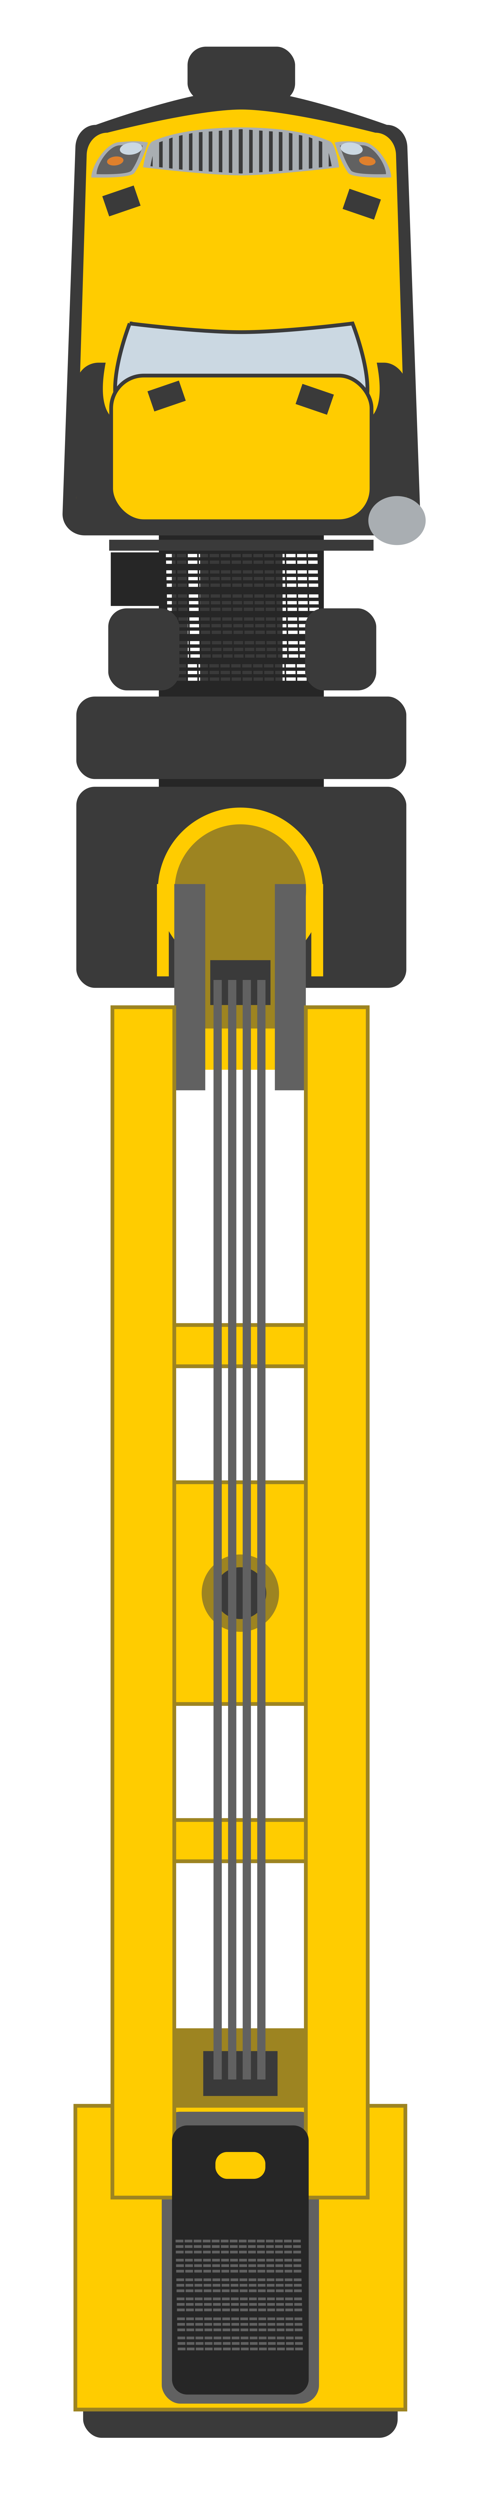 <?xml version="1.0" encoding="UTF-8" standalone="no"?>
<!-- Created with Inkscape (http://www.inkscape.org/) -->

<svg
   xmlns:dc="http://purl.org/dc/elements/1.1/"
   xmlns:cc="http://creativecommons.org/ns#"
   xmlns:rdf="http://www.w3.org/1999/02/22-rdf-syntax-ns#"
   xmlns:svg="http://www.w3.org/2000/svg"
   xmlns="http://www.w3.org/2000/svg"
   xmlns:sodipodi="http://sodipodi.sourceforge.net/DTD/sodipodi-0.dtd"
   xmlns:inkscape="http://www.inkscape.org/namespaces/inkscape"
   width="12"
   height="60"
   id="svg2"
   version="1.1"
   inkscape:version="0.48.5 r10040"
   sodipodi:docname="broom_plow_front.svg"
   inkscape:export-filename="D:\Thor Media\2016\Keith Blackburn\Snow Plows\snowplow\snowplow_preview.png"
   inkscape:export-xdpi="1137.3062"
   inkscape:export-ydpi="1137.3062">
  <defs
     id="defs4" />
  <sodipodi:namedview
     id="base"
     pagecolor="#d8d8d8"
     bordercolor="#666666"
     borderopacity="1.0"
     inkscape:pageopacity="1"
     inkscape:pageshadow="2"
     inkscape:zoom="11.313709"
     inkscape:cx="-21.961264"
     inkscape:cy="40.046311"
     inkscape:document-units="px"
     inkscape:current-layer="layer1"
     showgrid="false"
     inkscape:window-width="1440"
     inkscape:window-height="802"
     inkscape:window-x="0"
     inkscape:window-y="18"
     inkscape:window-maximized="0"
     fit-margin-top="1"
     fit-margin-left="1"
     fit-margin-right="1"
     fit-margin-bottom="1"
     showguides="true"
     inkscape:guide-bbox="true"
     inkscape:snap-bbox="false"
     inkscape:snap-bbox-midpoints="true"
     inkscape:snap-global="false" />
  <g
     inkscape:label="Layer 1"
     inkscape:groupmode="layer"
     id="layer1"
     transform="translate(-288.831,-342.048)">
    <g
       id="g4156"
       transform="translate(-6,-34.908)">
      <g
         transform="matrix(0.99,0,0,0.99,3.31,32.129)"
         id="g4235">
        <rect
           style="fill:#3a3a3a;fill-opacity:1;stroke:none"
           id="rect4441"
           width="6"
           height="2"
           x="360.229"
           y="-301.316"
           rx="0.449"
           ry="0.449"
           transform="matrix(0,1,-1,0,0,0)" />
        <rect
           transform="matrix(0,1,-1,0,0,0)"
           ry="0"
           rx="0"
           y="-299.018"
           x="360.229"
           height="0.387"
           width="6"
           id="rect4443"
           style="fill:#3a3a3a;fill-opacity:1;stroke:none" />
        <path
           style="fill:#262626;fill-opacity:1;stroke:none"
           d="M 43.445,23.035 C 43.199,23.035 43,23.234 43,23.48 l 0,6.574 c 0,0.247 0.199,0.443 0.445,0.443 l 3.109,0 C 46.801,30.498 47,30.301 47,30.055 l 0,-6.574 c 0,-0.247 -0.199,-0.445 -0.445,-0.445 l -3.109,0 z m -0.279,0.881 0.229,0 0,0.08 -0.229,0 0,-0.08 z m 0.266,0 0.227,0 0,0.08 -0.227,0 0,-0.08 z m 0.264,0 0.229,0 0,0.08 -0.229,0 0,-0.08 z m 0.266,0 0.227,0 0,0.08 -0.227,0 0,-0.08 z m 0.264,0 0.229,0 0,0.08 -0.229,0 0,-0.08 z m 0.266,0 0.227,0 0,0.08 -0.227,0 0,-0.08 z m 0.264,0 0.227,0 0,0.08 -0.227,0 0,-0.08 z m 0.264,0 0.229,0 0,0.08 -0.229,0 0,-0.08 z m 0.266,0 0.227,0 0,0.08 -0.227,0 0,-0.08 z m 0.264,0 0.229,0 0,0.08 -0.229,0 0,-0.08 z m 0.266,0 0.227,0 0,0.08 -0.227,0 0,-0.08 z m 0.264,0 0.229,0 0,0.08 -0.229,0 0,-0.08 z m 0.266,0 0.227,0 0,0.08 -0.227,0 0,-0.08 z m 0.264,0 0.229,0 0,0.08 -0.229,0 0,-0.08 z m -3.439,0.162 0.229,0 0,0.08 -0.229,0 0,-0.08 z m 0.266,0 0.227,0 0,0.08 -0.227,0 0,-0.08 z m 0.264,0 0.229,0 0,0.08 -0.229,0 0,-0.08 z m 0.266,0 0.227,0 0,0.08 -0.227,0 0,-0.08 z m 0.264,0 0.229,0 0,0.08 -0.229,0 0,-0.08 z m 0.266,0 0.227,0 0,0.08 -0.227,0 0,-0.08 z m 0.264,0 0.227,0 0,0.08 -0.227,0 0,-0.08 z m 0.264,0 0.229,0 0,0.08 -0.229,0 0,-0.08 z m 0.266,0 0.227,0 0,0.08 -0.227,0 0,-0.08 z m 0.264,0 0.229,0 0,0.08 -0.229,0 0,-0.08 z m 0.266,0 0.227,0 0,0.08 -0.227,0 0,-0.08 z m 0.264,0 0.229,0 0,0.08 -0.229,0 0,-0.08 z m 0.266,0 0.227,0 0,0.08 -0.227,0 0,-0.08 z m 0.264,0 0.229,0 0,0.08 -0.229,0 0,-0.08 z m -3.439,0.16 0.229,0 0,0.08 -0.229,0 0,-0.08 z m 0.266,0 0.227,0 0,0.08 -0.227,0 0,-0.08 z m 0.264,0 0.229,0 0,0.08 -0.229,0 0,-0.08 z m 0.266,0 0.227,0 0,0.08 -0.227,0 0,-0.08 z m 0.264,0 0.229,0 0,0.08 -0.229,0 0,-0.08 z m 0.266,0 0.227,0 0,0.08 -0.227,0 0,-0.08 z m 0.264,0 0.227,0 0,0.08 -0.227,0 0,-0.08 z m 0.264,0 0.229,0 0,0.08 -0.229,0 0,-0.08 z m 0.266,0 0.227,0 0,0.08 -0.227,0 0,-0.08 z m 0.264,0 0.229,0 0,0.08 -0.229,0 0,-0.08 z m 0.266,0 0.227,0 0,0.08 -0.227,0 0,-0.08 z m 0.264,0 0.229,0 0,0.08 -0.229,0 0,-0.08 z m 0.266,0 0.227,0 0,0.08 -0.227,0 0,-0.08 z m 0.264,0 0.229,0 0,0.08 -0.229,0 0,-0.08 z m -3.439,0.236 0.229,0 0,0.08 -0.229,0 0,-0.08 z m 0.266,0 0.227,0 0,0.08 -0.227,0 0,-0.08 z m 0.264,0 0.229,0 0,0.08 -0.229,0 0,-0.08 z m 0.266,0 0.227,0 0,0.08 -0.227,0 0,-0.08 z m 0.264,0 0.229,0 0,0.08 -0.229,0 0,-0.08 z m 0.266,0 0.227,0 0,0.08 -0.227,0 0,-0.08 z m 0.264,0 0.227,0 0,0.08 -0.227,0 0,-0.08 z m 0.264,0 0.229,0 0,0.08 -0.229,0 0,-0.08 z m 0.266,0 0.227,0 0,0.08 -0.227,0 0,-0.08 z m 0.264,0 0.229,0 0,0.08 -0.229,0 0,-0.08 z m 0.266,0 0.227,0 0,0.08 -0.227,0 0,-0.08 z m 0.264,0 0.229,0 0,0.08 -0.229,0 0,-0.08 z m 0.266,0 0.227,0 0,0.08 -0.227,0 0,-0.08 z m 0.264,0 0.229,0 0,0.08 -0.229,0 0,-0.08 z m -3.439,0.162 0.229,0 0,0.08 -0.229,0 0,-0.08 z m 0.266,0 0.227,0 0,0.08 -0.227,0 0,-0.08 z m 0.264,0 0.229,0 0,0.08 -0.229,0 0,-0.08 z m 0.266,0 0.227,0 0,0.08 -0.227,0 0,-0.08 z m 0.264,0 0.229,0 0,0.08 -0.229,0 0,-0.08 z m 0.266,0 0.227,0 0,0.08 -0.227,0 0,-0.08 z m 0.264,0 0.227,0 0,0.08 -0.227,0 0,-0.08 z m 0.264,0 0.229,0 0,0.08 -0.229,0 0,-0.08 z m 0.266,0 0.227,0 0,0.08 -0.227,0 0,-0.08 z m 0.264,0 0.229,0 0,0.08 -0.229,0 0,-0.08 z m 0.266,0 0.227,0 0,0.08 -0.227,0 0,-0.08 z m 0.264,0 0.229,0 0,0.08 -0.229,0 0,-0.08 z m 0.266,0 0.227,0 0,0.08 -0.227,0 0,-0.08 z m 0.264,0 0.229,0 0,0.08 -0.229,0 0,-0.08 z m -3.439,0.16 0.229,0 0,0.08 -0.229,0 0,-0.08 z m 0.266,0 0.227,0 0,0.08 -0.227,0 0,-0.08 z m 0.264,0 0.229,0 0,0.08 -0.229,0 0,-0.08 z m 0.266,0 0.227,0 0,0.08 -0.227,0 0,-0.08 z m 0.264,0 0.229,0 0,0.08 -0.229,0 0,-0.08 z m 0.266,0 0.227,0 0,0.08 -0.227,0 0,-0.08 z m 0.264,0 0.227,0 0,0.08 -0.227,0 0,-0.08 z m 0.264,0 0.229,0 0,0.08 -0.229,0 0,-0.08 z m 0.266,0 0.227,0 0,0.08 -0.227,0 0,-0.08 z m 0.264,0 0.229,0 0,0.08 -0.229,0 0,-0.08 z m 0.266,0 0.227,0 0,0.08 -0.227,0 0,-0.08 z m 0.264,0 0.229,0 0,0.08 -0.229,0 0,-0.08 z m 0.266,0 0.227,0 0,0.08 -0.227,0 0,-0.08 z m 0.264,0 0.229,0 0,0.08 -0.229,0 0,-0.08 z m -3.439,0.262 0.229,0 0,0.08 -0.229,0 0,-0.08 z m 0.266,0 0.227,0 0,0.08 -0.227,0 0,-0.08 z m 0.264,0 0.229,0 0,0.08 -0.229,0 0,-0.08 z m 0.266,0 0.227,0 0,0.08 -0.227,0 0,-0.08 z m 0.264,0 0.229,0 0,0.08 -0.229,0 0,-0.08 z m 0.266,0 0.227,0 0,0.08 -0.227,0 0,-0.08 z m 0.264,0 0.227,0 0,0.08 -0.227,0 0,-0.08 z m 0.264,0 0.229,0 0,0.08 -0.229,0 0,-0.08 z m 0.266,0 0.227,0 0,0.08 -0.227,0 0,-0.08 z m 0.264,0 0.229,0 0,0.08 -0.229,0 0,-0.08 z m 0.266,0 0.227,0 0,0.08 -0.227,0 0,-0.08 z m 0.264,0 0.229,0 0,0.08 -0.229,0 0,-0.08 z m 0.266,0 0.227,0 0,0.08 -0.227,0 0,-0.08 z m 0.264,0 0.229,0 0,0.08 -0.229,0 0,-0.08 z m -3.439,0.162 0.229,0 0,0.08 -0.229,0 0,-0.08 z m 0.266,0 0.227,0 0,0.08 -0.227,0 0,-0.08 z m 0.264,0 0.229,0 0,0.08 -0.229,0 0,-0.08 z m 0.266,0 0.227,0 0,0.08 -0.227,0 0,-0.08 z m 0.264,0 0.229,0 0,0.08 -0.229,0 0,-0.08 z m 0.266,0 0.227,0 0,0.08 -0.227,0 0,-0.08 z m 0.264,0 0.227,0 0,0.08 -0.227,0 0,-0.08 z m 0.264,0 0.229,0 0,0.08 -0.229,0 0,-0.08 z m 0.266,0 0.227,0 0,0.08 -0.227,0 0,-0.08 z m 0.264,0 0.229,0 0,0.08 -0.229,0 0,-0.08 z m 0.266,0 0.227,0 0,0.08 -0.227,0 0,-0.08 z m 0.264,0 0.229,0 0,0.08 -0.229,0 0,-0.08 z m 0.266,0 0.227,0 0,0.08 -0.227,0 0,-0.08 z m 0.264,0 0.229,0 0,0.08 -0.229,0 0,-0.08 z m -3.439,0.16 0.229,0 0,0.08 -0.229,0 0,-0.08 z m 0.266,0 0.227,0 0,0.08 -0.227,0 0,-0.08 z m 0.264,0 0.229,0 0,0.08 -0.229,0 0,-0.08 z m 0.266,0 0.227,0 0,0.08 -0.227,0 0,-0.08 z m 0.264,0 0.229,0 0,0.08 -0.229,0 0,-0.08 z m 0.266,0 0.227,0 0,0.08 -0.227,0 0,-0.08 z m 0.264,0 0.227,0 0,0.08 -0.227,0 0,-0.08 z m 0.264,0 0.229,0 0,0.08 -0.229,0 0,-0.08 z m 0.266,0 0.227,0 0,0.08 -0.227,0 0,-0.08 z m 0.264,0 0.229,0 0,0.08 -0.229,0 0,-0.08 z m 0.266,0 0.227,0 0,0.08 -0.227,0 0,-0.08 z m 0.264,0 0.229,0 0,0.08 -0.229,0 0,-0.08 z m 0.266,0 0.227,0 0,0.08 -0.227,0 0,-0.08 z m 0.264,0 0.229,0 0,0.08 -0.229,0 0,-0.08 z m -3.439,0.236 0.229,0 0,0.08 -0.229,0 0,-0.08 z m 0.266,0 0.227,0 0,0.08 -0.227,0 0,-0.08 z m 0.264,0 0.229,0 0,0.08 -0.229,0 0,-0.08 z m 0.266,0 0.227,0 0,0.08 -0.227,0 0,-0.08 z m 0.264,0 0.229,0 0,0.08 -0.229,0 0,-0.08 z m 0.266,0 0.227,0 0,0.08 -0.227,0 0,-0.08 z m 0.264,0 0.227,0 0,0.08 -0.227,0 0,-0.08 z m 0.264,0 0.229,0 0,0.08 -0.229,0 0,-0.08 z m 0.266,0 0.227,0 0,0.08 -0.227,0 0,-0.08 z m 0.264,0 0.229,0 0,0.08 -0.229,0 0,-0.08 z m 0.266,0 0.227,0 0,0.08 -0.227,0 0,-0.08 z m 0.264,0 0.229,0 0,0.08 -0.229,0 0,-0.08 z m 0.266,0 0.227,0 0,0.08 -0.227,0 0,-0.08 z m 0.264,0 0.229,0 0,0.08 -0.229,0 0,-0.08 z m -3.439,0.162 0.229,0 0,0.08 -0.229,0 0,-0.08 z m 0.266,0 0.227,0 0,0.08 -0.227,0 0,-0.08 z m 0.264,0 0.229,0 0,0.08 -0.229,0 0,-0.08 z m 0.266,0 0.227,0 0,0.08 -0.227,0 0,-0.08 z m 0.264,0 0.229,0 0,0.08 -0.229,0 0,-0.08 z m 0.266,0 0.227,0 0,0.08 -0.227,0 0,-0.08 z m 0.264,0 0.227,0 0,0.08 -0.227,0 0,-0.08 z m 0.264,0 0.229,0 0,0.08 -0.229,0 0,-0.08 z m 0.266,0 0.227,0 0,0.08 -0.227,0 0,-0.08 z m 0.264,0 0.229,0 0,0.08 -0.229,0 0,-0.08 z m 0.266,0 0.227,0 0,0.08 -0.227,0 0,-0.08 z m 0.264,0 0.229,0 0,0.08 -0.229,0 0,-0.08 z m 0.266,0 0.227,0 0,0.08 -0.227,0 0,-0.08 z m 0.264,0 0.229,0 0,0.08 -0.229,0 0,-0.08 z m -3.439,0.16 0.229,0 0,0.08 -0.229,0 0,-0.08 z m 0.266,0 0.227,0 0,0.08 -0.227,0 0,-0.08 z m 0.264,0 0.229,0 0,0.08 -0.229,0 0,-0.08 z m 0.266,0 0.227,0 0,0.08 -0.227,0 0,-0.08 z m 0.264,0 0.229,0 0,0.08 -0.229,0 0,-0.08 z m 0.266,0 0.227,0 0,0.08 -0.227,0 0,-0.08 z m 0.264,0 0.227,0 0,0.08 -0.227,0 0,-0.08 z m 0.264,0 0.229,0 0,0.08 -0.229,0 0,-0.08 z m 0.266,0 0.227,0 0,0.08 -0.227,0 0,-0.08 z m 0.264,0 0.229,0 0,0.08 -0.229,0 0,-0.08 z m 0.266,0 0.227,0 0,0.08 -0.227,0 0,-0.08 z m 0.264,0 0.229,0 0,0.08 -0.229,0 0,-0.08 z m 0.266,0 0.227,0 0,0.08 -0.227,0 0,-0.08 z m 0.264,0 0.229,0 0,0.08 -0.229,0 0,-0.08 z m -3.439,0.252 0.229,0 0,0.08 -0.229,0 0,-0.08 z m 0.266,0 0.227,0 0,0.08 -0.227,0 0,-0.08 z m 0.264,0 0.229,0 0,0.08 -0.229,0 0,-0.08 z m 0.266,0 0.227,0 0,0.08 -0.227,0 0,-0.08 z m 0.264,0 0.229,0 0,0.08 -0.229,0 0,-0.08 z m 0.266,0 0.227,0 0,0.08 -0.227,0 0,-0.08 z m 0.264,0 0.227,0 0,0.08 -0.227,0 0,-0.08 z m 0.264,0 0.229,0 0,0.08 -0.229,0 0,-0.08 z m 0.266,0 0.227,0 0,0.08 -0.227,0 0,-0.08 z m 0.264,0 0.229,0 0,0.08 -0.229,0 0,-0.08 z m 0.266,0 0.227,0 0,0.08 -0.227,0 0,-0.08 z m 0.264,0 0.229,0 0,0.08 -0.229,0 0,-0.08 z m 0.266,0 0.227,0 0,0.08 -0.227,0 0,-0.08 z m 0.264,0 0.229,0 0,0.08 -0.229,0 0,-0.08 z m -3.439,0.162 0.229,0 0,0.08 -0.229,0 0,-0.08 z m 0.266,0 0.227,0 0,0.08 -0.227,0 0,-0.08 z m 0.264,0 0.229,0 0,0.08 -0.229,0 0,-0.08 z m 0.266,0 0.227,0 0,0.08 -0.227,0 0,-0.08 z m 0.264,0 0.229,0 0,0.08 -0.229,0 0,-0.08 z m 0.266,0 0.227,0 0,0.08 -0.227,0 0,-0.08 z m 0.264,0 0.227,0 0,0.08 -0.227,0 0,-0.08 z m 0.264,0 0.229,0 0,0.08 -0.229,0 0,-0.08 z m 0.266,0 0.227,0 0,0.08 -0.227,0 0,-0.08 z m 0.264,0 0.229,0 0,0.08 -0.229,0 0,-0.08 z m 0.266,0 0.227,0 0,0.08 -0.227,0 0,-0.08 z m 0.264,0 0.229,0 0,0.08 -0.229,0 0,-0.08 z m 0.266,0 0.227,0 0,0.08 -0.227,0 0,-0.08 z m 0.264,0 0.229,0 0,0.08 -0.229,0 0,-0.08 z m -3.439,0.16 0.229,0 0,0.08 -0.229,0 0,-0.08 z m 0.266,0 0.227,0 0,0.08 -0.227,0 0,-0.08 z m 0.264,0 0.229,0 0,0.08 -0.229,0 0,-0.08 z m 0.266,0 0.227,0 0,0.08 -0.227,0 0,-0.08 z m 0.264,0 0.229,0 0,0.08 -0.229,0 0,-0.08 z m 0.266,0 0.227,0 0,0.08 -0.227,0 0,-0.08 z m 0.264,0 0.227,0 0,0.08 -0.227,0 0,-0.08 z m 0.264,0 0.229,0 0,0.08 -0.229,0 0,-0.08 z m 0.266,0 0.227,0 0,0.08 -0.227,0 0,-0.08 z m 0.264,0 0.229,0 0,0.08 -0.229,0 0,-0.08 z m 0.266,0 0.227,0 0,0.08 -0.227,0 0,-0.08 z m 0.264,0 0.229,0 0,0.08 -0.229,0 0,-0.08 z m 0.266,0 0.227,0 0,0.08 -0.227,0 0,-0.08 z m 0.264,0 0.229,0 0,0.08 -0.229,0 0,-0.08 z M 43.166,26.75 l 0.229,0 0,0.08 -0.229,0 0,-0.08 z m 0.266,0 0.227,0 0,0.08 -0.227,0 0,-0.08 z m 0.264,0 0.229,0 0,0.08 -0.229,0 0,-0.08 z m 0.266,0 0.227,0 0,0.08 -0.227,0 0,-0.08 z m 0.264,0 0.229,0 0,0.08 -0.229,0 0,-0.08 z m 0.266,0 0.227,0 0,0.08 -0.227,0 0,-0.08 z m 0.264,0 0.227,0 0,0.08 -0.227,0 0,-0.08 z m 0.264,0 0.229,0 0,0.08 -0.229,0 0,-0.08 z m 0.266,0 0.227,0 0,0.08 -0.227,0 0,-0.08 z m 0.264,0 0.229,0 0,0.08 -0.229,0 0,-0.08 z m 0.266,0 0.227,0 0,0.08 -0.227,0 0,-0.08 z m 0.264,0 0.229,0 0,0.08 -0.229,0 0,-0.08 z m 0.266,0 0.227,0 0,0.08 -0.227,0 0,-0.08 z m 0.264,0 0.229,0 0,0.08 -0.229,0 0,-0.08 z m -3.439,0.162 0.229,0 0,0.08 -0.229,0 0,-0.08 z m 0.266,0 0.227,0 0,0.08 -0.227,0 0,-0.08 z m 0.264,0 0.229,0 0,0.08 -0.229,0 0,-0.08 z m 0.266,0 0.227,0 0,0.08 -0.227,0 0,-0.08 z m 0.264,0 0.229,0 0,0.08 -0.229,0 0,-0.08 z m 0.266,0 0.227,0 0,0.08 -0.227,0 0,-0.08 z m 0.264,0 0.227,0 0,0.08 -0.227,0 0,-0.08 z m 0.264,0 0.229,0 0,0.08 -0.229,0 0,-0.08 z m 0.266,0 0.227,0 0,0.08 -0.227,0 0,-0.08 z m 0.264,0 0.229,0 0,0.08 -0.229,0 0,-0.08 z m 0.266,0 0.227,0 0,0.08 -0.227,0 0,-0.08 z m 0.264,0 0.229,0 0,0.08 -0.229,0 0,-0.08 z m 0.266,0 0.227,0 0,0.08 -0.227,0 0,-0.08 z m 0.264,0 0.229,0 0,0.08 -0.229,0 0,-0.08 z m -3.439,0.16 0.229,0 0,0.08 -0.229,0 0,-0.08 z m 0.266,0 0.227,0 0,0.08 -0.227,0 0,-0.08 z m 0.264,0 0.229,0 0,0.08 -0.229,0 0,-0.08 z m 0.266,0 0.227,0 0,0.08 -0.227,0 0,-0.08 z m 0.264,0 0.229,0 0,0.08 -0.229,0 0,-0.08 z m 0.266,0 0.227,0 0,0.08 -0.227,0 0,-0.08 z m 0.264,0 0.227,0 0,0.08 -0.227,0 0,-0.08 z m 0.264,0 0.229,0 0,0.08 -0.229,0 0,-0.08 z m 0.266,0 0.227,0 0,0.08 -0.227,0 0,-0.08 z m 0.264,0 0.229,0 0,0.08 -0.229,0 0,-0.08 z m 0.266,0 0.227,0 0,0.08 -0.227,0 0,-0.08 z m 0.264,0 0.229,0 0,0.08 -0.229,0 0,-0.08 z m 0.266,0 0.227,0 0,0.08 -0.227,0 0,-0.08 z m 0.264,0 0.229,0 0,0.08 -0.229,0 0,-0.08 z"
           transform="translate(255.316,337.661)"
           id="rect4151"
           inkscape:connector-curvature="0" />
        <path
           style="fill:#3a3a3a;fill-opacity:1;stroke:none"
           d="m 296.79,351.337 c 0,0 2.351,-0.859 3.527,-0.859 1.176,0 3.527,0.859 3.527,0.859 0.275,0 0.486,0.239 0.497,0.535 l 0.312,8.882 c 0.01,0.296 -0.239,0.535 -0.535,0.535 l -7.601,0 c -0.297,0 -0.546,-0.239 -0.535,-0.535 l 0.312,-8.882 c 0.01,-0.297 0.222,-0.535 0.497,-0.535 z"
           id="rect4170"
           inkscape:connector-curvature="0"
           sodipodi:nodetypes="ssssssssss" />
        <path
           style="fill:#ffcc00;fill-opacity:1;stroke:none"
           d="m 297.068,351.527 c 0,0 2.165,-0.562 3.248,-0.562 1.083,0 3.248,0.562 3.248,0.562 0.278,0 0.493,0.239 0.502,0.535 l 0.25,8.299 c 0.009,0.296 -0.239,0.535 -0.535,0.535 l -6.929,0 c -0.297,0 -0.544,-0.239 -0.535,-0.535 l 0.25,-8.299 c 0.009,-0.296 0.224,-0.535 0.502,-0.535 z"
           id="rect4153"
           inkscape:connector-curvature="0"
           sodipodi:nodetypes="ssssssssss" />
        <rect
           ry="0.449"
           rx="0.449"
           y="365.196"
           x="296.316"
           height="2"
           width="8"
           id="rect4157"
           style="fill:#3a3a3a;fill-opacity:1;stroke:none" />
        <rect
           style="fill:#3a3a3a;fill-opacity:1;stroke:none"
           id="rect4159"
           width="8"
           height="4.875"
           x="296.316"
           y="367.383"
           rx="0.449"
           ry="0.449" />
        <rect
           style="fill:#3a3a3a;fill-opacity:1;stroke:none"
           id="rect4165"
           width="8"
           height="3.844"
           x="296.316"
           y="357.102"
           rx="0.541"
           ry="0.541" />
        <path
           sodipodi:nodetypes="cscssc"
           inkscape:connector-curvature="0"
           id="path4186"
           d="m 297.347,355.989 c 0,0 1.793,0.23 2.963,0.23 1.171,0 2.963,-0.23 2.963,-0.23 0,0 0.714,1.791 0.227,2.393 -1.408,1.736 -4.961,1.736 -6.369,0 -0.488,-0.601 0.216,-2.393 0.216,-2.393 z"
           style="fill:#ffcc00;fill-opacity:1;stroke:none" />
        <path
           style="fill:#cbd8e2;fill-opacity:1;stroke:#3a3a3a;stroke-width:0.091;stroke-linecap:round;stroke-linejoin:miter;stroke-miterlimit:4;stroke-opacity:1;stroke-dasharray:none;stroke-dashoffset:0"
           d="m 297.61,356.152 c 0,0 1.634,0.21 2.701,0.21 1.067,0 2.701,-0.21 2.701,-0.21 0,0 0.651,1.633 0.207,2.181 -1.283,1.583 -4.522,1.583 -5.806,0 -0.445,-0.548 0.197,-2.181 0.197,-2.181 z"
           id="rect4161"
           inkscape:connector-curvature="0"
           sodipodi:nodetypes="cscssc" />
        <rect
           ry="0.793"
           rx="0.793"
           y="357.415"
           x="297.16"
           height="3.531"
           width="6.312"
           id="rect4163"
           style="fill:#ffcc00;fill-opacity:1;stroke:#3a3a3a;stroke-width:0.091;stroke-linecap:round;stroke-linejoin:miter;stroke-miterlimit:4;stroke-opacity:1;stroke-dasharray:none;stroke-dashoffset:0" />
        <path
           sodipodi:nodetypes="cscssc"
           inkscape:connector-curvature="0"
           id="path4168"
           d="m 297.934,352.366 c 0,0 1.585,0.195 2.377,0.195 0.792,0 2.377,-0.195 2.377,-0.195 0,0 -0.085,-0.563 -0.218,-0.626 -0.953,-0.455 -3.359,-0.455 -4.312,0 -0.136,0.065 -0.225,0.626 -0.225,0.626 z"
           style="fill:#a9aeb2;fill-opacity:1;stroke:none" />
        <ellipse
           sodipodi:ry="0.59375"
           sodipodi:rx="0.6953125"
           sodipodi:cy="360.93027"
           sodipodi:cx="304.0896"
           d="m 304.785,360.93 c 0,0.328 -0.311,0.594 -0.695,0.594 -0.384,0 -0.695,-0.266 -0.695,-0.594 0,-0.328 0.311,-0.594 0.695,-0.594 0.384,0 0.695,0.266 0.695,0.594 z"
           style="fill:#a9aeb2;fill-opacity:1;stroke:none"
           id="path4180"
           cx="304.09"
           cy="360.93"
           rx="0.695"
           ry="0.594" />
        <rect
           style="fill:#3a3a3a;fill-opacity:1;stroke:none"
           id="rect4182"
           width="0.805"
           height="0.516"
           x="401.412"
           y="240.548"
           rx="0"
           ry="0"
           transform="matrix(0.946,0.324,-0.324,0.946,0,0)" />
        <rect
           transform="matrix(-0.946,0.324,0.324,0.946,0,0)"
           ry="0"
           rx="0"
           y="435.088"
           x="-166.843"
           height="0.516"
           width="0.805"
           id="rect4184"
           style="fill:#3a3a3a;fill-opacity:1;stroke:none" />
        <rect
           transform="matrix(0.946,0.324,-0.324,0.946,0,0)"
           ry="0"
           rx="0"
           y="235.704"
           x="400.958"
           height="0.516"
           width="0.805"
           id="rect4188"
           style="fill:#3a3a3a;fill-opacity:1;stroke:none" />
        <rect
           style="fill:#3a3a3a;fill-opacity:1;stroke:none"
           id="rect4190"
           width="0.805"
           height="0.516"
           x="-167.339"
           y="430.259"
           rx="0"
           ry="0"
           transform="matrix(-0.946,0.324,0.324,0.946,0,0)" />
        <rect
           style="fill:#3a3a3a;fill-opacity:1;stroke:none"
           id="rect4192"
           width="1.724"
           height="1.989"
           x="297.09"
           y="363.058"
           rx="0.449"
           ry="0.449" />
        <rect
           ry="0.449"
           rx="0.449"
           y="363.058"
           x="301.863"
           height="1.989"
           width="1.724"
           id="rect4194"
           style="fill:#3a3a3a;fill-opacity:1;stroke:none" />
        <rect
           ry="0"
           rx="0"
           y="361.701"
           x="297.151"
           height="1.299"
           width="1.26"
           id="rect4196"
           style="fill:#262626;fill-opacity:1;stroke:none" />
        <rect
           style="fill:#3a3a3a;fill-opacity:1;stroke:none"
           id="rect4445"
           width="6.409"
           height="0.265"
           x="297.112"
           y="361.395"
           rx="0"
           ry="0" />
        <rect
           style="fill:#3a3a3a;fill-opacity:1;stroke:none"
           id="rect4471"
           width="2.608"
           height="1.337"
           x="299.012"
           y="349.441"
           rx="0.449"
           ry="0.449" />
        <g
           id="g4486">
          <path
             sodipodi:nodetypes="csccc"
             inkscape:connector-curvature="0"
             id="path4174"
             d="m 303.95,352.613 c -0.29,0.007 -0.955,0.011 -1.043,-0.111 -0.147,-0.204 -0.258,-0.503 -0.33,-0.739 0.248,-0.048 0.476,-0.024 0.706,-0.007 0.333,0.032 0.676,0.604 0.667,0.857 z"
             style="fill:#a9aeb2;fill-opacity:1;fill-rule:evenodd;stroke:none" />
          <path
             style="fill:#616161;fill-opacity:1;fill-rule:evenodd;stroke:none"
             d="m 303.823,352.532 c -0.237,0.006 -0.778,0.009 -0.85,-0.09 -0.119,-0.166 -0.211,-0.41 -0.269,-0.602 0.202,-0.039 0.388,-0.019 0.575,-0.006 0.271,0.026 0.551,0.492 0.544,0.698 z"
             id="path4480"
             inkscape:connector-curvature="0"
             sodipodi:nodetypes="csccc" />
          <ellipse
             sodipodi:ry="0.14631854"
             sodipodi:rx="0.27068931"
             sodipodi:cy="309.2886"
             sodipodi:cx="346.62552"
             d="m 346.896,309.289 c 0,0.081 -0.121,0.146 -0.271,0.146 -0.149,0 -0.271,-0.066 -0.271,-0.146 0,-0.081 0.121,-0.146 0.271,-0.146 0.149,0 0.271,0.066 0.271,0.146 z"
             transform="matrix(0.991,0.131,-0.131,0.991,0,0)"
             ry="0.146"
             rx="0.271"
             cy="309.289"
             cx="346.626"
             id="path4482"
             style="fill:#cbd8e2;fill-opacity:1;stroke:none" />
          <ellipse
             sodipodi:ry="0.10804403"
             sodipodi:rx="0.19988146"
             sodipodi:cy="309.53561"
             sodipodi:cx="347.04312"
             d="m 347.243,309.536 c 0,0.06 -0.089,0.108 -0.2,0.108 -0.11,0 -0.2,-0.048 -0.2,-0.108 0,-0.06 0.089,-0.108 0.2,-0.108 0.11,0 0.2,0.048 0.2,0.108 z"
             style="fill:#df802c;fill-opacity:1;stroke:none"
             id="ellipse4484"
             cx="347.043"
             cy="309.536"
             rx="0.2"
             ry="0.108"
             transform="matrix(0.991,0.131,-0.131,0.991,0,0)" />
        </g>
        <g
           id="g4492"
           transform="matrix(-1,0,0,1,600.63,0)">
          <path
             style="fill:#a9aeb2;fill-opacity:1;fill-rule:evenodd;stroke:none"
             d="m 303.95,352.613 c -0.29,0.007 -0.955,0.011 -1.043,-0.111 -0.147,-0.204 -0.258,-0.503 -0.33,-0.739 0.248,-0.048 0.476,-0.024 0.706,-0.007 0.333,0.032 0.676,0.604 0.667,0.857 z"
             id="path4494"
             inkscape:connector-curvature="0"
             sodipodi:nodetypes="csccc" />
          <path
             sodipodi:nodetypes="csccc"
             inkscape:connector-curvature="0"
             id="path4496"
             d="m 303.823,352.532 c -0.237,0.006 -0.778,0.009 -0.85,-0.09 -0.119,-0.166 -0.211,-0.41 -0.269,-0.602 0.202,-0.039 0.388,-0.019 0.575,-0.006 0.271,0.026 0.551,0.492 0.544,0.698 z"
             style="fill:#616161;fill-opacity:1;fill-rule:evenodd;stroke:none" />
          <ellipse
             sodipodi:ry="0.14631854"
             sodipodi:rx="0.27068931"
             sodipodi:cy="309.2886"
             sodipodi:cx="346.62552"
             d="m 346.896,309.289 c 0,0.081 -0.121,0.146 -0.271,0.146 -0.149,0 -0.271,-0.066 -0.271,-0.146 0,-0.081 0.121,-0.146 0.271,-0.146 0.149,0 0.271,0.066 0.271,0.146 z"
             style="fill:#cbd8e2;fill-opacity:1;stroke:none"
             id="ellipse4498"
             cx="346.626"
             cy="309.289"
             rx="0.271"
             ry="0.146"
             transform="matrix(0.991,0.131,-0.131,0.991,0,0)" />
          <ellipse
             sodipodi:ry="0.10804403"
             sodipodi:rx="0.19988146"
             sodipodi:cy="309.53561"
             sodipodi:cx="347.04312"
             d="m 347.243,309.536 c 0,0.06 -0.089,0.108 -0.2,0.108 -0.11,0 -0.2,-0.048 -0.2,-0.108 0,-0.06 0.089,-0.108 0.2,-0.108 0.11,0 0.2,0.048 0.2,0.108 z"
             transform="matrix(0.991,0.131,-0.131,0.991,0,0)"
             ry="0.108"
             rx="0.2"
             cy="309.536"
             cx="347.043"
             id="ellipse4500"
             style="fill:#df802c;fill-opacity:1;stroke:none" />
        </g>
        <path
           style="fill:#3a3a3a;fill-opacity:1;stroke:none"
           d="m 44.998,13.781 c -0.021,0 -0.04,0.004 -0.061,0.004 l 0,1.066 c 0.016,1.51e-4 0.042,0.004 0.057,0.004 0.01,0 0.028,-0.002 0.039,-0.002 l 0,-1.07 c -0.012,-5.1e-5 -0.023,-0.002 -0.035,-0.002 z m 0.191,0.014 0,1.047 c 0.026,-7.44e-4 0.059,-0.003 0.086,-0.004 l 0,-1.037 c -0.029,-9.92e-4 -0.056,-0.005 -0.086,-0.006 z m -0.408,0.002 c -0.029,7.6e-4 -0.055,0.005 -0.084,0.006 l 0,1.033 c 0.026,0.001 0.058,0.005 0.084,0.006 l 0,-1.045 z m 0.65,0.016 0,1.014 c 0.028,-0.002 0.056,-0.002 0.084,-0.004 l 0,-1.004 c -0.028,-0.002 -0.055,-0.004 -0.084,-0.006 z m -0.891,0.002 c -0.029,0.002 -0.057,0.004 -0.086,0.006 l 0,1 c 0.029,0.002 0.057,0.004 0.086,0.006 l 0,-1.012 z m 1.131,0.016 0,0.98 c 0.031,-0.002 0.058,-0.004 0.09,-0.006 l 0,-0.969 c -0.029,-0.003 -0.06,-0.003 -0.09,-0.006 z m -1.373,0.002 c -0.029,0.003 -0.059,0.003 -0.088,0.006 l 0,0.967 c 0.031,0.002 0.057,0.004 0.088,0.006 l 0,-0.979 z m 1.611,0.014 0,0.949 c 0.031,-0.003 0.057,-0.003 0.088,-0.006 l 0,-0.936 c -0.028,-0.004 -0.06,-0.004 -0.088,-0.008 z m -1.85,0.002 c -0.028,0.003 -0.06,0.004 -0.088,0.008 l 0,0.934 c 0.031,0.003 0.057,0.003 0.088,0.006 l 0,-0.947 z m 2.094,0.02 0,0.912 c 0.03,-0.003 0.056,-0.003 0.086,-0.006 l 0,-0.889 c -0.03,-0.005 -0.055,-0.013 -0.086,-0.018 z m -2.338,0.006 c -0.03,0.005 -0.055,0.012 -0.084,0.018 l 0,0.883 c 0.029,0.003 0.055,0.001 0.084,0.004 l 0,-0.904 z m 2.58,0.045 0,0.844 c 0.046,-0.005 0.041,-0.003 0.084,-0.008 l 0,-0.82 c -0.027,-0.006 -0.056,-0.01 -0.084,-0.016 z m -2.82,0.004 c -0.028,0.006 -0.059,0.011 -0.086,0.018 l 0,0.812 c 0.044,0.005 0.039,0.003 0.086,0.008 l 0,-0.838 z m 3.061,0.049 0,0.766 c 0.038,-0.004 0.052,-0.006 0.086,-0.01 l 0,-0.725 c -0.03,-0.01 -0.054,-0.022 -0.086,-0.031 z m -3.303,0.01 c -0.031,0.009 -0.055,0.02 -0.084,0.029 l 0,0.715 c 0.032,0.004 0.047,0.006 0.084,0.01 l 0,-0.754 z m 3.545,0.078 0,0.65 c 0.024,-0.003 0.065,-0.006 0.084,-0.008 l 0,-0.613 c -0.024,-0.011 -0.058,-0.019 -0.084,-0.029 z m -3.785,0.008 c -0.026,0.011 -0.062,0.02 -0.086,0.031 l 0,0.602 c 0.017,0.002 0.062,0.005 0.086,0.008 l 0,-0.641 z m 4.025,0.287 0,0.33 c 0.005,-6.62e-4 0.072,-0.008 0.072,-0.008 0,0 -0.028,-0.166 -0.072,-0.322 z m -4.268,0.072 c -0.032,0.127 -0.053,0.25 -0.053,0.25 0,0 0.05,0.005 0.053,0.006 l 0,-0.256 z"
           transform="translate(255.316,337.661)"
           id="path4539"
           inkscape:connector-curvature="0" />
      </g>
      <g
         transform="matrix(0.99,0,0,0.99,3.287,32.195)"
         id="g4206">
        <circle
           d="m 302.316,369.821 c 0,1.105 -0.895,2 -2,2 -1.105,0 -2,-0.895 -2,-2 0,-1.105 0.895,-2 2,-2 1.105,0 2,0.895 2,2 z"
           style="fill:#ffcc00;fill-opacity:1;stroke:none"
           id="path3805-5"
           cx="300.316"
           cy="369.821"
           r="2"
           sodipodi:cx="300.31616"
           sodipodi:cy="369.82089"
           sodipodi:rx="2"
           sodipodi:ry="2" />
        <circle
           d="m 301.91,369.821 c 0,0.88 -0.714,1.594 -1.594,1.594 -0.88,0 -1.594,-0.714 -1.594,-1.594 0,-0.88 0.714,-1.594 1.594,-1.594 0.88,0 1.594,0.714 1.594,1.594 z"
           r="1.594"
           cy="369.821"
           cx="300.316"
           id="circle4411"
           style="fill:#9d8421;fill-opacity:1;stroke:none"
           sodipodi:cx="300.31616"
           sodipodi:cy="369.82089"
           sodipodi:rx="1.59375"
           sodipodi:ry="1.59375" />
        <rect
           ry="0"
           rx="0"
           y="298.82"
           x="-374.089"
           height="2.993"
           width="3.121"
           id="rect4459"
           style="fill:#9d8421;fill-opacity:1;stroke:none"
           transform="matrix(0,-1,1,0,0,0)" />
        <rect
           ry="0"
           rx="0"
           y="297.362"
           x="-374.177"
           height="5.908"
           width="1"
           id="rect4423"
           style="fill:#ffcc00;fill-opacity:1;stroke:none"
           transform="matrix(0,-1,1,0,0,0)" />
        <rect
           transform="matrix(0,-1,1,0,0,0)"
           style="fill:#3a3a3a;fill-opacity:1;stroke:none"
           id="rect4461"
           width="1.088"
           height="1.46"
           x="-372.608"
           y="299.586"
           rx="0"
           ry="0" />
        <rect
           style="fill:#616161;fill-opacity:1;stroke:none"
           id="rect4409"
           width="0.751"
           height="5"
           x="298.714"
           y="369.675"
           rx="0"
           ry="0" />
        <rect
           ry="0"
           rx="0"
           y="369.675"
           x="301.152"
           height="5"
           width="0.751"
           id="rect4413"
           style="fill:#616161;fill-opacity:1;stroke:none" />
        <rect
           ry="0"
           rx="0"
           y="297.362"
           x="-389.552"
           height="5.908"
           width="5.375"
           id="rect4427"
           style="fill:#ffcc00;fill-opacity:1;stroke:#9d8421;stroke-width:0.091;stroke-linecap:round;stroke-linejoin:miter;stroke-miterlimit:4;stroke-opacity:1;stroke-dasharray:none;stroke-dashoffset:0"
           transform="matrix(0,-1,1,0,0,0)" />
        <rect
           style="fill:#3a3a3a;fill-opacity:1;stroke:none"
           id="rect4449"
           width="7.625"
           height="1.562"
           x="296.504"
           y="405.78"
           rx="0.449"
           ry="0.449" />
        <rect
           transform="matrix(0,-1,1,0,0,0)"
           style="fill:#9d8421;fill-opacity:1;stroke:none"
           id="rect4455"
           width="3.121"
           height="3.391"
           x="-400.535"
           y="298.621"
           rx="0"
           ry="0" />
        <rect
           style="fill:#ffcc00;fill-opacity:1;stroke:none"
           id="rect4419"
           width="0.287"
           height="2.238"
           x="302.036"
           y="369.675"
           rx="0"
           ry="0" />
        <rect
           ry="0"
           rx="0"
           y="369.675"
           x="298.294"
           height="2.238"
           width="0.287"
           id="rect4421"
           style="fill:#ffcc00;fill-opacity:1;stroke:none" />
        <rect
           transform="matrix(0,-1,1,0,0,0)"
           style="fill:#ffcc00;fill-opacity:1;stroke:#9d8421;stroke-width:0.091;stroke-linecap:round;stroke-linejoin:miter;stroke-miterlimit:4;stroke-opacity:1;stroke-dasharray:none;stroke-dashoffset:0"
           id="rect4425"
           width="1"
           height="5.908"
           x="-381.365"
           y="297.362"
           rx="0"
           ry="0" />
        <rect
           transform="matrix(0,-1,1,0,0,0)"
           style="fill:#ffcc00;fill-opacity:1;stroke:#9d8421;stroke-width:0.091;stroke-linecap:round;stroke-linejoin:miter;stroke-miterlimit:4;stroke-opacity:1;stroke-dasharray:none;stroke-dashoffset:0"
           id="rect4429"
           width="1"
           height="5.908"
           x="-393.365"
           y="297.362"
           rx="0"
           ry="0" />
        <rect
           ry="0"
           rx="0"
           y="296.316"
           x="-406.657"
           height="8"
           width="7.364"
           id="rect4431"
           style="fill:#ffcc00;fill-opacity:1;stroke:#9d8421;stroke-width:0.091;stroke-linecap:round;stroke-linejoin:miter;stroke-miterlimit:4;stroke-opacity:1;stroke-dasharray:none;stroke-dashoffset:0"
           transform="matrix(0,-1,1,0,0,0)" />
        <circle
           d="m 301.254,386.865 c 0,0.518 -0.42,0.938 -0.938,0.938 -0.518,0 -0.938,-0.42 -0.938,-0.938 0,-0.518 0.42,-0.938 0.938,-0.938 0.518,0 0.938,0.42 0.938,0.938 z"
           style="fill:#9d8421;fill-opacity:1;stroke:none"
           id="circle4433"
           cx="300.316"
           cy="386.865"
           r="0.938"
           sodipodi:cx="300.31616"
           sodipodi:cy="386.86484"
           sodipodi:rx="0.9375"
           sodipodi:ry="0.9375" />
        <circle
           d="m 300.944,386.865 c 0,0.347 -0.281,0.628 -0.628,0.628 -0.347,0 -0.628,-0.281 -0.628,-0.628 0,-0.347 0.281,-0.628 0.628,-0.628 0.347,0 0.628,0.281 0.628,0.628 z"
           r="0.628"
           cy="386.865"
           cx="300.316"
           id="circle4437"
           style="fill:#3a3a3a;fill-opacity:1;stroke:none"
           sodipodi:cx="300.31616"
           sodipodi:cy="386.86484"
           sodipodi:rx="0.62814081"
           sodipodi:ry="0.62814081" />
        <rect
           ry="0.449"
           rx="0.449"
           y="399.437"
           x="298.41"
           height="7.076"
           width="3.812"
           id="rect4447"
           style="fill:#616161;fill-opacity:1;stroke:none" />
        <rect
           ry="0"
           rx="0"
           y="372.661"
           x="297.214"
           height="28.857"
           width="1.5"
           id="rect4415"
           style="fill:#ffcc00;fill-opacity:1;stroke:#9d8421;stroke-width:0.091;stroke-linecap:round;stroke-linejoin:miter;stroke-miterlimit:4;stroke-opacity:1;stroke-dasharray:none;stroke-dashoffset:0" />
        <rect
           style="fill:#ffcc00;fill-opacity:1;stroke:#9d8421;stroke-width:0.091;stroke-linecap:round;stroke-linejoin:miter;stroke-miterlimit:4;stroke-opacity:1;stroke-dasharray:none;stroke-dashoffset:0"
           id="rect4417"
           width="1.5"
           height="28.857"
           x="301.903"
           y="372.661"
           rx="0"
           ry="0" />
        <path
           id="path4451"
           d="m 299.028,406.293 c -0.204,0 -0.369,-0.165 -0.369,-0.369 l 0,-5.788 c 0,-0.204 0.165,-0.367 0.369,-0.367 l 2.575,0 c 0.204,0 0.369,0.163 0.369,0.367 l 0,5.788 c 0,0.204 -0.165,0.369 -0.369,0.369 z m -0.231,-1.072 0.189,0 0,-0.066 -0.189,0 z m 0.22,0 0.188,0 0,-0.066 -0.188,0 z m 0.218,0 0.189,0 0,-0.066 -0.189,0 z m 0.22,0 0.188,0 0,-0.066 -0.188,0 z m 0.218,0 0.189,0 0,-0.066 -0.189,0 z m 0.22,0 0.188,0 0,-0.066 -0.188,0 z m 0.218,0 0.188,0 0,-0.066 -0.188,0 z m 0.218,0 0.189,0 0,-0.066 -0.189,0 z m 0.22,0 0.188,0 0,-0.066 -0.188,0 z m 0.218,0 0.189,0 0,-0.066 -0.189,0 z m 0.22,0 0.188,0 0,-0.066 -0.188,0 z m 0.218,0 0.189,0 0,-0.066 -0.189,0 z m 0.22,0 0.188,0 0,-0.066 -0.188,0 z m 0.218,0 0.189,0 0,-0.066 -0.189,0 z m -2.849,-0.134 0.189,0 0,-0.066 -0.189,0 z m 0.22,0 0.188,0 0,-0.066 -0.188,0 z m 0.218,0 0.189,0 0,-0.066 -0.189,0 z m 0.22,0 0.188,0 0,-0.066 -0.188,0 z m 0.218,0 0.189,0 0,-0.066 -0.189,0 z m 0.22,0 0.188,0 0,-0.066 -0.188,0 z m 0.218,0 0.188,0 0,-0.066 -0.188,0 z m 0.218,0 0.189,0 0,-0.066 -0.189,0 z m 0.22,0 0.188,0 0,-0.066 -0.188,0 z m 0.218,0 0.189,0 0,-0.066 -0.189,0 z m 0.22,0 0.188,0 0,-0.066 -0.188,0 z m 0.218,0 0.189,0 0,-0.066 -0.189,0 z m 0.22,0 0.188,0 0,-0.066 -0.188,0 z m 0.218,0 0.189,0 0,-0.066 -0.189,0 z m -2.849,-0.133 0.189,0 0,-0.066 -0.189,0 z m 0.22,0 0.188,0 0,-0.066 -0.188,0 z m 0.218,0 0.189,0 0,-0.066 -0.189,0 z m 0.22,0 0.188,0 0,-0.066 -0.188,0 z m 0.218,0 0.189,0 0,-0.066 -0.189,0 z m 0.22,0 0.188,0 0,-0.066 -0.188,0 z m 0.218,0 0.188,0 0,-0.066 -0.188,0 z m 0.218,0 0.189,0 0,-0.066 -0.189,0 z m 0.22,0 0.188,0 0,-0.066 -0.188,0 z m 0.218,0 0.189,0 0,-0.066 -0.189,0 z m 0.22,0 0.188,0 0,-0.066 -0.188,0 z m 0.218,0 0.189,0 0,-0.066 -0.189,0 z m 0.22,0 0.188,0 0,-0.066 -0.188,0 z m 0.218,0 0.189,0 0,-0.066 -0.189,0 z m -2.849,-0.196 0.189,0 0,-0.066 -0.189,0 z m 0.22,0 0.188,0 0,-0.066 -0.188,0 z m 0.218,0 0.189,0 0,-0.066 -0.189,0 z m 0.22,0 0.188,0 0,-0.066 -0.188,0 z m 0.218,0 0.189,0 0,-0.066 -0.189,0 z m 0.22,0 0.188,0 0,-0.066 -0.188,0 z m 0.218,0 0.188,0 0,-0.066 -0.188,0 z m 0.218,0 0.189,0 0,-0.066 -0.189,0 z m 0.22,0 0.188,0 0,-0.066 -0.188,0 z m 0.218,0 0.189,0 0,-0.066 -0.189,0 z m 0.22,0 0.188,0 0,-0.066 -0.188,0 z m 0.218,0 0.189,0 0,-0.066 -0.189,0 z m 0.22,0 0.188,0 0,-0.066 -0.188,0 z m 0.218,0 0.189,0 0,-0.066 -0.189,0 z m -2.849,-0.134 0.189,0 0,-0.066 -0.189,0 z m 0.22,0 0.188,0 0,-0.066 -0.188,0 z m 0.218,0 0.189,0 0,-0.066 -0.189,0 z m 0.22,0 0.188,0 0,-0.066 -0.188,0 z m 0.218,0 0.189,0 0,-0.066 -0.189,0 z m 0.22,0 0.188,0 0,-0.066 -0.188,0 z m 0.218,0 0.188,0 0,-0.066 -0.188,0 z m 0.218,0 0.189,0 0,-0.066 -0.189,0 z m 0.22,0 0.188,0 0,-0.066 -0.188,0 z m 0.218,0 0.189,0 0,-0.066 -0.189,0 z m 0.22,0 0.188,0 0,-0.066 -0.188,0 z m 0.218,0 0.189,0 0,-0.066 -0.189,0 z m 0.22,0 0.188,0 0,-0.066 -0.188,0 z m 0.218,0 0.189,0 0,-0.066 -0.189,0 z m -2.849,-0.133 0.189,0 0,-0.066 -0.189,0 z m 0.22,0 0.188,0 0,-0.066 -0.188,0 z m 0.218,0 0.189,0 0,-0.066 -0.189,0 z m 0.22,0 0.188,0 0,-0.066 -0.188,0 z m 0.218,0 0.189,0 0,-0.066 -0.189,0 z m 0.22,0 0.188,0 0,-0.066 -0.188,0 z m 0.218,0 0.188,0 0,-0.066 -0.188,0 z m 0.218,0 0.189,0 0,-0.066 -0.189,0 z m 0.22,0 0.188,0 0,-0.066 -0.188,0 z m 0.218,0 0.189,0 0,-0.066 -0.189,0 z m 0.22,0 0.188,0 0,-0.066 -0.188,0 z m 0.218,0 0.189,0 0,-0.066 -0.189,0 z m 0.22,0 0.188,0 0,-0.066 -0.188,0 z m 0.218,0 0.189,0 0,-0.066 -0.189,0 z m -2.849,-0.217 0.189,0 0,-0.066 -0.189,0 z m 0.22,0 0.188,0 0,-0.066 -0.188,0 z m 0.218,0 0.189,0 0,-0.066 -0.189,0 z m 0.22,0 0.188,0 0,-0.066 -0.188,0 z m 0.218,0 0.189,0 0,-0.066 -0.189,0 z m 0.22,0 0.188,0 0,-0.066 -0.188,0 z m 0.218,0 0.188,0 0,-0.066 -0.188,0 z m 0.218,0 0.189,0 0,-0.066 -0.189,0 z m 0.22,0 0.188,0 0,-0.066 -0.188,0 z m 0.218,0 0.189,0 0,-0.066 -0.189,0 z m 0.22,0 0.188,0 0,-0.066 -0.188,0 z m 0.218,0 0.189,0 0,-0.066 -0.189,0 z m 0.22,0 0.188,0 0,-0.066 -0.188,0 z m 0.218,0 0.189,0 0,-0.066 -0.189,0 z m -2.849,-0.134 0.189,0 0,-0.066 -0.189,0 z m 0.22,0 0.188,0 0,-0.066 -0.188,0 z m 0.218,0 0.189,0 0,-0.066 -0.189,0 z m 0.22,0 0.188,0 0,-0.066 -0.188,0 z m 0.218,0 0.189,0 0,-0.066 -0.189,0 z m 0.22,0 0.188,0 0,-0.066 -0.188,0 z m 0.218,0 0.188,0 0,-0.066 -0.188,0 z m 0.218,0 0.189,0 0,-0.066 -0.189,0 z m 0.22,0 0.188,0 0,-0.066 -0.188,0 z m 0.218,0 0.189,0 0,-0.066 -0.189,0 z m 0.22,0 0.188,0 0,-0.066 -0.188,0 z m 0.218,0 0.189,0 0,-0.066 -0.189,0 z m 0.22,0 0.188,0 0,-0.066 -0.188,0 z m 0.218,0 0.189,0 0,-0.066 -0.189,0 z m -2.849,-0.133 0.189,0 0,-0.066 -0.189,0 z m 0.22,0 0.188,0 0,-0.066 -0.188,0 z m 0.218,0 0.189,0 0,-0.066 -0.189,0 z m 0.22,0 0.188,0 0,-0.066 -0.188,0 z m 0.218,0 0.189,0 0,-0.066 -0.189,0 z m 0.22,0 0.188,0 0,-0.066 -0.188,0 z m 0.218,0 0.188,0 0,-0.066 -0.188,0 z m 0.218,0 0.189,0 0,-0.066 -0.189,0 z m 0.22,0 0.188,0 0,-0.066 -0.188,0 z m 0.218,0 0.189,0 0,-0.066 -0.189,0 z m 0.22,0 0.188,0 0,-0.066 -0.188,0 z m 0.218,0 0.189,0 0,-0.066 -0.189,0 z m 0.22,0 0.188,0 0,-0.066 -0.188,0 z m 0.218,0 0.189,0 0,-0.066 -0.189,0 z m -2.849,-0.196 0.189,0 0,-0.066 -0.189,0 z m 0.22,0 0.188,0 0,-0.066 -0.188,0 z m 0.218,0 0.189,0 0,-0.066 -0.189,0 z m 0.22,0 0.188,0 0,-0.066 -0.188,0 z m 0.218,0 0.189,0 0,-0.066 -0.189,0 z m 0.22,0 0.188,0 0,-0.066 -0.188,0 z m 0.218,0 0.188,0 0,-0.066 -0.188,0 z m 0.218,0 0.189,0 0,-0.066 -0.189,0 z m 0.22,0 0.188,0 0,-0.066 -0.188,0 z m 0.218,0 0.189,0 0,-0.066 -0.189,0 z m 0.22,0 0.188,0 0,-0.066 -0.188,0 z m 0.218,0 0.189,0 0,-0.066 -0.189,0 z m 0.22,0 0.188,0 0,-0.066 -0.188,0 z m 0.218,0 0.189,0 0,-0.066 -0.189,0 z m -2.849,-0.134 0.189,0 0,-0.066 -0.189,0 z m 0.22,0 0.188,0 0,-0.066 -0.188,0 z m 0.218,0 0.189,0 0,-0.066 -0.189,0 z m 0.22,0 0.188,0 0,-0.066 -0.188,0 z m 0.218,0 0.189,0 0,-0.066 -0.189,0 z m 0.22,0 0.188,0 0,-0.066 -0.188,0 z m 0.218,0 0.188,0 0,-0.066 -0.188,0 z m 0.218,0 0.189,0 0,-0.066 -0.189,0 z m 0.22,0 0.188,0 0,-0.066 -0.188,0 z m 0.218,0 0.189,0 0,-0.066 -0.189,0 z m 0.22,0 0.188,0 0,-0.066 -0.188,0 z m 0.218,0 0.189,0 0,-0.066 -0.189,0 z m 0.22,0 0.188,0 0,-0.066 -0.188,0 z m 0.218,0 0.189,0 0,-0.066 -0.189,0 z m -2.849,-0.133 0.189,0 0,-0.066 -0.189,0 z m 0.22,0 0.188,0 0,-0.066 -0.188,0 z m 0.218,0 0.189,0 0,-0.066 -0.189,0 z m 0.22,0 0.188,0 0,-0.066 -0.188,0 z m 0.218,0 0.189,0 0,-0.066 -0.189,0 z m 0.22,0 0.188,0 0,-0.066 -0.188,0 z m 0.218,0 0.188,0 0,-0.066 -0.188,0 z m 0.218,0 0.189,0 0,-0.066 -0.189,0 z m 0.22,0 0.188,0 0,-0.066 -0.188,0 z m 0.218,0 0.189,0 0,-0.066 -0.189,0 z m 0.22,0 0.188,0 0,-0.066 -0.188,0 z m 0.218,0 0.189,0 0,-0.066 -0.189,0 z m 0.22,0 0.188,0 0,-0.066 -0.188,0 z m 0.218,0 0.189,0 0,-0.066 -0.189,0 z m -2.849,-0.209 0.189,0 0,-0.066 -0.189,0 z m 0.22,0 0.188,0 0,-0.066 -0.188,0 z m 0.218,0 0.189,0 0,-0.066 -0.189,0 z m 0.22,0 0.188,0 0,-0.066 -0.188,0 z m 0.218,0 0.189,0 0,-0.066 -0.189,0 z m 0.22,0 0.188,0 0,-0.066 -0.188,0 z m 0.218,0 0.188,0 0,-0.066 -0.188,0 z m 0.218,0 0.189,0 0,-0.066 -0.189,0 z m 0.22,0 0.188,0 0,-0.066 -0.188,0 z m 0.218,0 0.189,0 0,-0.066 -0.189,0 z m 0.22,0 0.188,0 0,-0.066 -0.188,0 z m 0.218,0 0.189,0 0,-0.066 -0.189,0 z m 0.22,0 0.188,0 0,-0.066 -0.188,0 z m 0.218,0 0.189,0 0,-0.066 -0.189,0 z m -2.849,-0.134 0.189,0 0,-0.066 -0.189,0 z m 0.22,0 0.188,0 0,-0.066 -0.188,0 z m 0.218,0 0.189,0 0,-0.066 -0.189,0 z m 0.22,0 0.188,0 0,-0.066 -0.188,0 z m 0.218,0 0.189,0 0,-0.066 -0.189,0 z m 0.22,0 0.188,0 0,-0.066 -0.188,0 z m 0.218,0 0.188,0 0,-0.066 -0.188,0 z m 0.218,0 0.189,0 0,-0.066 -0.189,0 z m 0.22,0 0.188,0 0,-0.066 -0.188,0 z m 0.218,0 0.189,0 0,-0.066 -0.189,0 z m 0.22,0 0.188,0 0,-0.066 -0.188,0 z m 0.218,0 0.189,0 0,-0.066 -0.189,0 z m 0.22,0 0.188,0 0,-0.066 -0.188,0 z m 0.218,0 0.189,0 0,-0.066 -0.189,0 z m -2.849,-0.133 0.189,0 0,-0.066 -0.189,0 z m 0.22,0 0.188,0 0,-0.066 -0.188,0 z m 0.218,0 0.189,0 0,-0.066 -0.189,0 z m 0.22,0 0.188,0 0,-0.066 -0.188,0 z m 0.218,0 0.189,0 0,-0.066 -0.189,0 z m 0.22,0 0.188,0 0,-0.066 -0.188,0 z m 0.218,0 0.188,0 0,-0.066 -0.188,0 z m 0.218,0 0.189,0 0,-0.066 -0.189,0 z m 0.22,0 0.188,0 0,-0.066 -0.188,0 z m 0.218,0 0.189,0 0,-0.066 -0.189,0 z m 0.22,0 0.188,0 0,-0.066 -0.188,0 z m 0.218,0 0.189,0 0,-0.066 -0.189,0 z m 0.22,0 0.188,0 0,-0.066 -0.188,0 z m 0.218,0 0.189,0 0,-0.066 -0.189,0 z m -2.849,-0.196 0.189,0 0,-0.066 -0.189,0 z m 0.22,0 0.188,0 0,-0.066 -0.188,0 z m 0.218,0 0.189,0 0,-0.066 -0.189,0 z m 0.22,0 0.188,0 0,-0.066 -0.188,0 z m 0.218,0 0.189,0 0,-0.066 -0.189,0 z m 0.22,0 0.188,0 0,-0.066 -0.188,0 z m 0.218,0 0.188,0 0,-0.066 -0.188,0 z m 0.218,0 0.189,0 0,-0.066 -0.189,0 z m 0.22,0 0.188,0 0,-0.066 -0.188,0 z m 0.218,0 0.189,0 0,-0.066 -0.189,0 z m 0.22,0 0.188,0 0,-0.066 -0.188,0 z m 0.218,0 0.189,0 0,-0.066 -0.189,0 z m 0.22,0 0.188,0 0,-0.066 -0.188,0 z m 0.218,0 0.189,0 0,-0.066 -0.189,0 z m -2.849,-0.134 0.189,0 0,-0.066 -0.189,0 z m 0.22,0 0.188,0 0,-0.066 -0.188,0 z m 0.218,0 0.189,0 0,-0.066 -0.189,0 z m 0.22,0 0.188,0 0,-0.066 -0.188,0 z m 0.218,0 0.189,0 0,-0.066 -0.189,0 z m 0.22,0 0.188,0 0,-0.066 -0.188,0 z m 0.218,0 0.188,0 0,-0.066 -0.188,0 z m 0.218,0 0.189,0 0,-0.066 -0.189,0 z m 0.22,0 0.188,0 0,-0.066 -0.188,0 z m 0.218,0 0.189,0 0,-0.066 -0.189,0 z m 0.22,0 0.188,0 0,-0.066 -0.188,0 z m 0.218,0 0.189,0 0,-0.066 -0.189,0 z m 0.22,0 0.188,0 0,-0.066 -0.188,0 z m 0.218,0 0.189,0 0,-0.066 -0.189,0 z m -2.849,-0.133 0.189,0 0,-0.066 -0.189,0 z m 0.22,0 0.188,0 0,-0.066 -0.188,0 z m 0.218,0 0.189,0 0,-0.066 -0.189,0 z m 0.22,0 0.188,0 0,-0.066 -0.188,0 z m 0.218,0 0.189,0 0,-0.066 -0.189,0 z m 0.22,0 0.188,0 0,-0.066 -0.188,0 z m 0.218,0 0.188,0 0,-0.066 -0.188,0 z m 0.218,0 0.189,0 0,-0.066 -0.189,0 z m 0.22,0 0.188,0 0,-0.066 -0.188,0 z m 0.218,0 0.189,0 0,-0.066 -0.189,0 z m 0.22,0 0.188,0 0,-0.066 -0.188,0 z m 0.218,0 0.189,0 0,-0.066 -0.189,0 z m 0.22,0 0.188,0 0,-0.066 -0.188,0 z m 0.218,0 0.189,0 0,-0.066 -0.189,0 z"
           style="fill:#262626;fill-opacity:1;stroke:none"
           inkscape:connector-curvature="0"
           sodipodi:nodetypes="ssssssssscccccccccccccccccccccccccccccccccccccccccccccccccccccccccccccccccccccccccccccccccccccccccccccccccccccccccccccccccccccccccccccccccccccccccccccccccccccccccccccccccccccccccccccccccccccccccccccccccccccccccccccccccccccccccccccccccccccccccccccccccccccccccccccccccccccccccccccccccccccccccccccccccccccccccccccccccccccccccccccccccccccccccccccccccccccccccccccccccccccccccccccccccccccccccccccccccccccccccccccccccccccccccccccccccccccccccccccccccccccccccccccccccccccccccccccccccccccccccccccccccccccccccccccccccccccccccccccccccccccccccccccccccccccccccccccccccccccccccccccccccccccccccccccccccccccccccccccccccccccccccccccccccccccccccccccccccccccccccccccccccccccccccccccccccccccccccccccccccccccccccccccccccccccccccccccccccccccccccccccccccccccccccccccccccccccccccccccccccccccccccccccccccccccccccccccccccccccccccccccccccccccccccccccccccccccccccccccccccccccccccccccccccccccccccccccccccccccccccccccccccccccccccccccccccccccccccccccccccccccccccccccccccccccccccccccccccccccccccccccccccccccccccccccccccccccccccccccccccccccccccccccccccccccccccccccccccccccccccccccccccccccccccccccccccccccccccccccccccccccccccccccccccccccccccccccccccccccccccccccccccccccccccccccccccccccccccccccccccccccccccccccccccccccccccccccccccccccccccccccccccccccccccccccccccccccccccccccccccccccccccccccccccccccccccccc" />
        <rect
           style="fill:#ffcc00;fill-opacity:1;stroke:none"
           id="rect4453"
           width="1.211"
           height="0.651"
           x="299.711"
           y="400.413"
           rx="0.282"
           ry="0.282" />
        <rect
           ry="0"
           rx="0"
           y="299.416"
           x="-399.055"
           height="1.801"
           width="1.088"
           id="rect4457"
           style="fill:#3a3a3a;fill-opacity:1;stroke:none"
           transform="matrix(0,-1,1,0,0,0)" />
        <rect
           ry="0"
           rx="0"
           y="372"
           x="299.665"
           height="26.655"
           width="0.2"
           id="rect4463"
           style="fill:#616161;fill-opacity:1;stroke:none" />
        <rect
           style="fill:#616161;fill-opacity:1;stroke:none"
           id="rect4465"
           width="0.2"
           height="26.655"
           x="300.018"
           y="372"
           rx="0"
           ry="0" />
        <rect
           ry="0"
           rx="0"
           y="372"
           x="300.372"
           height="26.655"
           width="0.2"
           id="rect4467"
           style="fill:#616161;fill-opacity:1;stroke:none" />
        <rect
           style="fill:#616161;fill-opacity:1;stroke:none"
           id="rect4469"
           width="0.2"
           height="26.655"
           x="300.725"
           y="372"
           rx="0"
           ry="0" />
      </g>
    </g>
  </g>
</svg>
